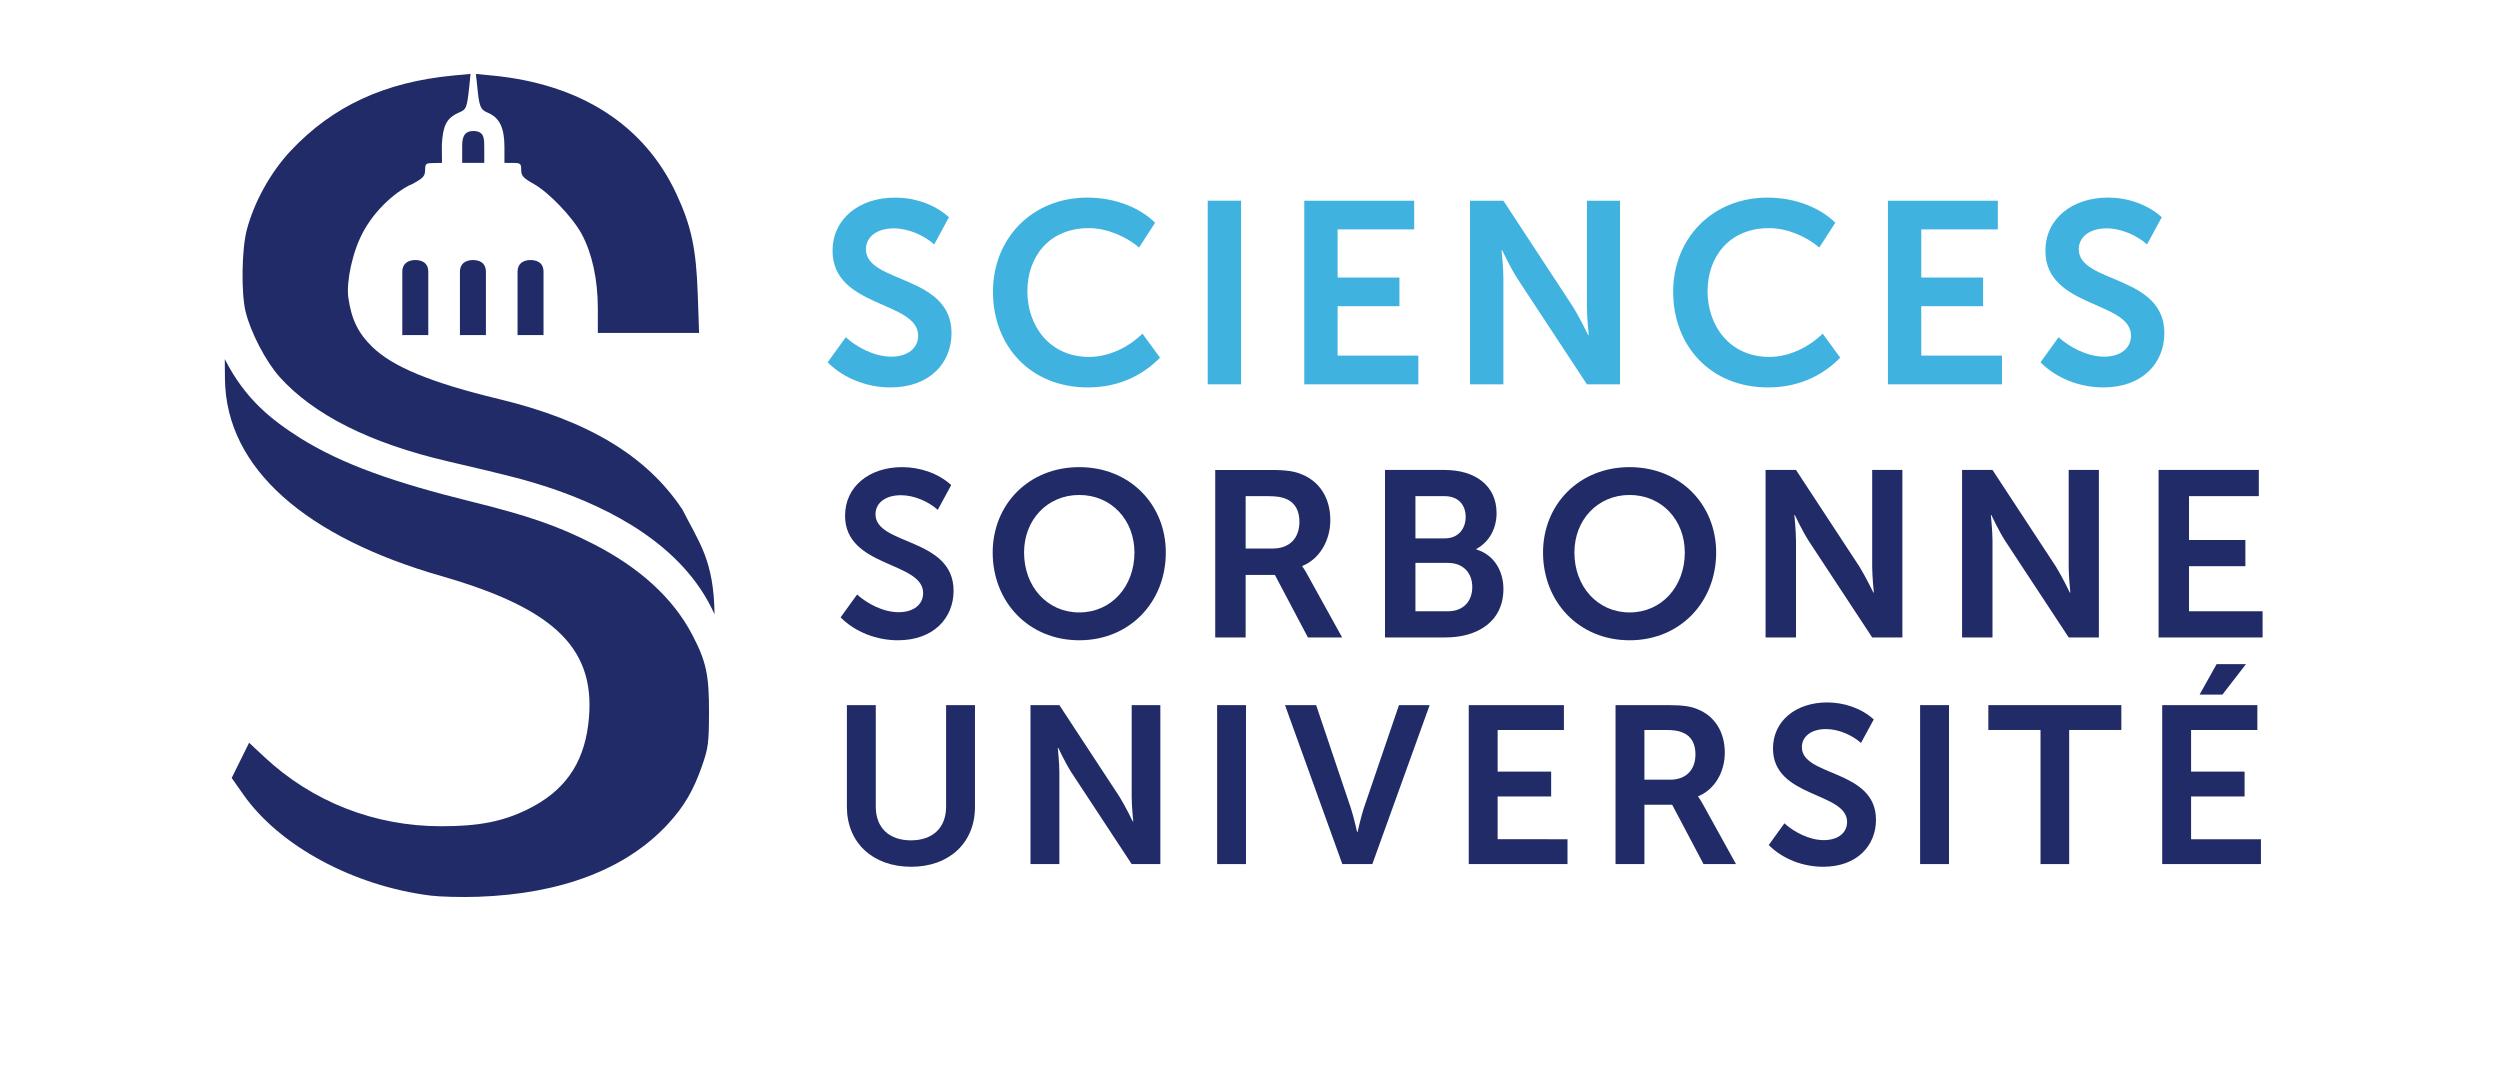 <?xml version="1.0" encoding="UTF-8" standalone="no"?>
<!-- Created with Inkscape (http://www.inkscape.org/) -->

<svg
   xmlns:dc="http://purl.org/dc/elements/1.1/"
   xmlns:cc="http://creativecommons.org/ns#"
   xmlns:rdf="http://www.w3.org/1999/02/22-rdf-syntax-ns#"
   xmlns:svg="http://www.w3.org/2000/svg"
   xmlns="http://www.w3.org/2000/svg"
   xmlns:sodipodi="http://sodipodi.sourceforge.net/DTD/sodipodi-0.dtd"
   xmlns:inkscape="http://www.inkscape.org/namespaces/inkscape"
   version="1.1"
   id="svg2"
   width="1392"
   height="608"
   viewBox="0 0 1392 608"
   sodipodi:docname="faculte_sciences_sorbonne_logo.svg"
   inkscape:version="0.92.1 r15371">
  <defs
     id="defs6">
    <clipPath
       clipPathUnits="userSpaceOnUse"
       id="clipPath4639">
      <rect
         style="fill:#202b67;fill-opacity:1;stroke:none;stroke-width:0;stroke-linecap:round;stroke-linejoin:round;stroke-miterlimit:4;stroke-dasharray:none;stroke-opacity:1"
         id="rect4641"
         width="372.838"
         height="521.973"
         x="48.469"
         y="26.373" />
    </clipPath>
    <clipPath
       clipPathUnits="userSpaceOnUse"
       id="clipPath4647">
      <rect
         style="fill:#202b67;fill-opacity:1;stroke:none;stroke-width:0;stroke-linecap:round;stroke-linejoin:round;stroke-miterlimit:4;stroke-dasharray:none;stroke-opacity:1"
         id="rect4649"
         width="413.909"
         height="648.545"
         x="-87"
         y="240.227" />
    </clipPath>
    <clipPath
       clipPathUnits="userSpaceOnUse"
       id="clipPath4653">
      <rect
         style="fill:#202b67;fill-opacity:1;stroke:none;stroke-width:0;stroke-linecap:round;stroke-linejoin:round;stroke-miterlimit:4;stroke-dasharray:none;stroke-opacity:1"
         id="rect4655"
         width="365.381"
         height="559.257"
         x="-80.16"
         y="283.631" />
    </clipPath>
    <clipPath
       clipPathUnits="userSpaceOnUse"
       id="clipPath4653-5">
      <rect
         style="fill:#202b67;fill-opacity:1;stroke:none;stroke-width:0;stroke-linecap:round;stroke-linejoin:round;stroke-miterlimit:4;stroke-dasharray:none;stroke-opacity:1"
         id="rect4655-1"
         width="365.381"
         height="559.257"
         x="-80.16"
         y="283.631" />
    </clipPath>
    <clipPath
       clipPathUnits="userSpaceOnUse"
       id="clipPath4684">
      <g
         id="use4686"
         inkscape:label="Clip">
        <g
           transform="translate(-24.054,0.551)"
           id="g5189">
          <path
             style="fill:#000000;stroke-width:1.333"
             d="M 110.837,790.749 C 67.865,785.343 26.67,763.115 6.564,734.484 l -6.491,-9.243 4.851,-9.804 4.851,-9.804 8.399,7.857 c 26.791,25.062 61.438,38.645 98.574,38.645 20.849,0 34.076,-2.567 47.857,-9.288 20.366,-9.932 31.159,-24.928 33.974,-47.205 5.241,-41.477 -17.307,-64.303 -81.825,-82.831 C 41.895,591.313 -0.158,553.064 -3.671,503.278 c -0.432,-6.129 -0.469,-11.143 -0.081,-11.143 0.388,0 2.427,3.438 4.531,7.641 5.077,10.14 21.048,25.757 35.607,34.818 23.301,14.501 53.928,26.09 97.31,36.821 31.628,7.823 48.195,13.576 67.575,23.465 26.021,13.278 44.599,30.293 55.213,50.568 7.818,14.934 9.425,22.377 9.361,43.353 -0.051,16.85 -0.416,19.705 -3.747,29.333 -4.845,14.004 -10.129,23.041 -19.209,32.848 -23.151,25.006 -59.211,38.811 -105.575,40.416 -9.191,0.318 -21.106,0.026 -26.479,-0.65 z m 153.119,-166.269 c -12.449,-24.102 -44.21,-46.628 -84.783,-60.131 -14.996,-4.991 -22.83,-7.044 -58.731,-15.397 -43.203,-10.052 -74.789,-25.903 -93.729,-47.039 -7.632,-8.517 -16.168,-24.948 -18.932,-36.444 -2.492,-10.365 -2.128,-34.669 0.679,-45.333 4.117,-15.642 13.358,-32.277 24.523,-44.145 23.38,-24.853 52.348,-38.252 90.511,-41.865 l 9.556,-0.905 -0.625,5.791 c -1.425,13.203 -1.699,13.921 -6.076,15.891 -6.855,3.085 -9.592,8.068 -10.184,18.536 l -0.521,9.217 -4.187,0.407 c -3.135,0.305 -4.291,1.141 -4.602,3.326 -0.278,1.952 -2.909,4.326 -7.938,7.165 -24.083,13.592 -37.216,38.748 -33.587,64.337 1.777,12.532 5.209,19.724 13.059,27.37 11.401,11.105 32.862,19.939 70.461,29.002 49.638,11.967 82.316,31.631 102.156,61.475 10.264,15.439 18.921,40.724 18,52.574 l -0.402,5.17 z M 94.885,476.921 v -18.241 c -0.117,-18.085 0.491,-23.16 7.173,-23.16 7.406,0 7.056,5.123 7.173,23.16 v 18.241 c -6.8,-0.058 -7.268,-0.02 -14.346,0 z m 32.609,-0.341 c -0.489,-0.489 -0.889,-8.455 -0.889,-17.703 0,-13.06 0.463,-17.476 2.076,-19.778 2.241,-3.199 5.909,-3.779 10.012,-1.583 2.367,1.267 2.579,2.963 2.579,20.667 v 19.286 h -6.444 c -3.544,0 -6.844,-0.4 -7.333,-0.889 z m 32.06,0.06 c -0.522,-0.522 -0.94,-8.199 -0.929,-17.06 0.023,-18.774 1.267,-22.572 7.595,-23.189 7.224,-0.705 8.533,3.055 8.093,23.24 l -0.374,17.171 -6.718,0.393 c -3.695,0.216 -7.145,-0.034 -7.667,-0.556 z m 44.385,-12.958 c 0,-15.88 -3.189,-30.547 -8.971,-41.259 -5.073,-9.399 -18.185,-23.121 -26.664,-27.907 -5.962,-3.365 -7.032,-4.558 -7.032,-7.841 0,-3.537 -0.404,-3.873 -4.667,-3.873 h -4.667 l -0.005,-9 c -0.005,-10.569 -2.779,-16.287 -9.188,-18.942 -4.407,-1.825 -4.862,-2.924 -6.004,-14.492 l -0.701,-7.101 8.949,0.855 c 49.37,4.714 84.859,27.517 102.742,66.016 8.269,17.801 10.977,30.535 11.838,55.664 l 0.743,21.667 h -28.187 -28.187 z m -76,-88.785 c 0,-10.995 3.773,-14.64 10.37,-10.02 2.497,1.749 2.963,3.323 2.963,10 v 7.924 h -6.667 -6.667 z"
             id="path5187"
             inkscape:connector-curvature="0"
             clip-path="url(#clipPath4653)"
             transform="translate(-757.538,-458.228)"
             sodipodi:nodetypes="cscccssssssscsssscsssccssssssssccsccscsscssccsccsccccsccscsccssscsccscsscccccsscccccscscccs" />
        </g>
      </g>
    </clipPath>
    <clipPath
       clipPathUnits="userSpaceOnUse"
       id="clipPath4653-57">
      <rect
         style="fill:#202b67;fill-opacity:1;stroke:none;stroke-width:0;stroke-linecap:round;stroke-linejoin:round;stroke-miterlimit:4;stroke-dasharray:none;stroke-opacity:1"
         id="rect4655-16"
         width="365.381"
         height="559.257"
         x="-80.16"
         y="283.631" />
    </clipPath>
    <clipPath
       clipPathUnits="userSpaceOnUse"
       id="clipPath4653-3">
      <rect
         style="fill:#202b67;fill-opacity:1;stroke:none;stroke-width:0;stroke-linecap:round;stroke-linejoin:round;stroke-miterlimit:4;stroke-dasharray:none;stroke-opacity:1"
         id="rect4655-3"
         width="365.381"
         height="559.257"
         x="-80.16"
         y="283.631" />
    </clipPath>
    <clipPath
       clipPathUnits="userSpaceOnUse"
       id="clipPath4653-57-3">
      <rect
         style="fill:#202b67;fill-opacity:1;stroke:none;stroke-width:0;stroke-linecap:round;stroke-linejoin:round;stroke-miterlimit:4;stroke-dasharray:none;stroke-opacity:1"
         id="rect4655-16-7"
         width="365.381"
         height="559.257"
         x="-80.16"
         y="283.631" />
    </clipPath>
    <clipPath
       clipPathUnits="userSpaceOnUse"
       id="clipPath4818">
      <rect
         style="fill:#d70000;fill-opacity:1;stroke:none;stroke-width:0;stroke-linecap:round;stroke-linejoin:round;stroke-miterlimit:4;stroke-dasharray:none;stroke-opacity:0.977"
         id="rect4820"
         width="28.895"
         height="58.722"
         x="-694.777"
         y="-33.349" />
    </clipPath>
    <clipPath
       clipPathUnits="userSpaceOnUse"
       id="clipPath4818-4">
      <rect
         style="fill:#d70000;fill-opacity:1;stroke:none;stroke-width:0;stroke-linecap:round;stroke-linejoin:round;stroke-miterlimit:4;stroke-dasharray:none;stroke-opacity:0.977"
         id="rect4820-8"
         width="28.895"
         height="58.722"
         x="-694.777"
         y="-33.349" />
    </clipPath>
    <clipPath
       clipPathUnits="userSpaceOnUse"
       id="clipPath4653-4">
      <rect
         style="fill:#202b67;fill-opacity:1;stroke:none;stroke-width:0;stroke-linecap:round;stroke-linejoin:round;stroke-miterlimit:4;stroke-dasharray:none;stroke-opacity:1"
         id="rect4655-8"
         width="365.381"
         height="559.257"
         x="-80.16"
         y="283.631" />
    </clipPath>
    <clipPath
       clipPathUnits="userSpaceOnUse"
       id="clipPath4818-2">
      <rect
         style="fill:#d70000;fill-opacity:1;stroke:none;stroke-width:0;stroke-linecap:round;stroke-linejoin:round;stroke-miterlimit:4;stroke-dasharray:none;stroke-opacity:0.977"
         id="rect4820-1"
         width="28.895"
         height="58.722"
         x="-694.777"
         y="-33.349" />
    </clipPath>
    <clipPath
       clipPathUnits="userSpaceOnUse"
       id="clipPath4653-9">
      <rect
         style="fill:#202b67;fill-opacity:1;stroke:none;stroke-width:0;stroke-linecap:round;stroke-linejoin:round;stroke-miterlimit:4;stroke-dasharray:none;stroke-opacity:1"
         id="rect4655-9"
         width="365.381"
         height="559.257"
         x="-80.16"
         y="283.631" />
    </clipPath>
    <clipPath
       clipPathUnits="userSpaceOnUse"
       id="clipPath4818-9">
      <rect
         style="fill:#d70000;fill-opacity:1;stroke:none;stroke-width:0;stroke-linecap:round;stroke-linejoin:round;stroke-miterlimit:4;stroke-dasharray:none;stroke-opacity:0.977"
         id="rect4820-0"
         width="28.895"
         height="58.722"
         x="-694.777"
         y="-33.349" />
    </clipPath>
    <clipPath
       clipPathUnits="userSpaceOnUse"
       id="clipPath4653-8">
      <rect
         style="fill:#202b67;fill-opacity:1;stroke:none;stroke-width:0;stroke-linecap:round;stroke-linejoin:round;stroke-miterlimit:4;stroke-dasharray:none;stroke-opacity:1"
         id="rect4655-93"
         width="365.381"
         height="559.257"
         x="-80.16"
         y="283.631" />
    </clipPath>
    <clipPath
       clipPathUnits="userSpaceOnUse"
       id="clipPath4974">
      <g
         id="g4988"
         transform="translate(-176.255,-849.973)">
        <rect
           y="878.227"
           x="-686.114"
           height="362.5"
           width="448.182"
           id="rect4976"
           style="fill:#d70000;fill-opacity:1;stroke:none;stroke-width:0;stroke-linecap:round;stroke-linejoin:round;stroke-miterlimit:4;stroke-dasharray:none;stroke-opacity:0.977" />
        <rect
           y="688.409"
           x="-419.841"
           height="243.864"
           width="137.091"
           id="rect4978"
           style="fill:#d70000;fill-opacity:1;stroke:none;stroke-width:0;stroke-linecap:round;stroke-linejoin:round;stroke-miterlimit:4;stroke-dasharray:none;stroke-opacity:0.977" />
        <rect
           y="639.636"
           x="-719.068"
           height="297.909"
           width="199.045"
           id="rect4980"
           style="fill:#d70000;fill-opacity:1;stroke:none;stroke-width:0;stroke-linecap:round;stroke-linejoin:round;stroke-miterlimit:4;stroke-dasharray:none;stroke-opacity:0.977" />
        <rect
           y="671.273"
           x="-604.386"
           height="147.636"
           width="122.591"
           id="rect4982"
           style="fill:#d70000;fill-opacity:1;stroke:none;stroke-width:0;stroke-linecap:round;stroke-linejoin:round;stroke-miterlimit:4;stroke-dasharray:none;stroke-opacity:0.977" />
        <rect
           y="696.318"
           x="-460.705"
           height="116"
           width="116"
           id="rect4984"
           style="fill:#d70000;fill-opacity:1;stroke:none;stroke-width:0;stroke-linecap:round;stroke-linejoin:round;stroke-miterlimit:4;stroke-dasharray:none;stroke-opacity:0.977" />
        <rect
           y="669.955"
           x="-628.114"
           height="81.727"
           width="210.909"
           id="rect4986"
           style="fill:#d70000;fill-opacity:1;stroke:none;stroke-width:0;stroke-linecap:round;stroke-linejoin:round;stroke-miterlimit:4;stroke-dasharray:none;stroke-opacity:0.977" />
      </g>
    </clipPath>
    <clipPath
       clipPathUnits="userSpaceOnUse"
       id="clipPath4818-1">
      <rect
         style="fill:#d70000;fill-opacity:1;stroke:none;stroke-width:0;stroke-linecap:round;stroke-linejoin:round;stroke-miterlimit:4;stroke-dasharray:none;stroke-opacity:0.977"
         id="rect4820-2"
         width="28.895"
         height="58.722"
         x="-694.777"
         y="-33.349" />
    </clipPath>
    <clipPath
       clipPathUnits="userSpaceOnUse"
       id="clipPath4653-2">
      <rect
         style="fill:#202b67;fill-opacity:1;stroke:none;stroke-width:0;stroke-linecap:round;stroke-linejoin:round;stroke-miterlimit:4;stroke-dasharray:none;stroke-opacity:1"
         id="rect4655-15"
         width="365.381"
         height="559.257"
         x="-80.16"
         y="283.631" />
    </clipPath>
    <clipPath
       clipPathUnits="userSpaceOnUse"
       id="clipPath4974-0">
      <g
         id="g4988-9"
         transform="translate(-176.255,-849.973)">
        <rect
           y="878.227"
           x="-686.114"
           height="362.5"
           width="448.182"
           id="rect4976-0"
           style="fill:#d70000;fill-opacity:1;stroke:none;stroke-width:0;stroke-linecap:round;stroke-linejoin:round;stroke-miterlimit:4;stroke-dasharray:none;stroke-opacity:0.977" />
        <rect
           y="688.409"
           x="-419.841"
           height="243.864"
           width="137.091"
           id="rect4978-4"
           style="fill:#d70000;fill-opacity:1;stroke:none;stroke-width:0;stroke-linecap:round;stroke-linejoin:round;stroke-miterlimit:4;stroke-dasharray:none;stroke-opacity:0.977" />
        <rect
           y="639.636"
           x="-719.068"
           height="297.909"
           width="199.045"
           id="rect4980-0"
           style="fill:#d70000;fill-opacity:1;stroke:none;stroke-width:0;stroke-linecap:round;stroke-linejoin:round;stroke-miterlimit:4;stroke-dasharray:none;stroke-opacity:0.977" />
        <rect
           y="671.273"
           x="-604.386"
           height="147.636"
           width="122.591"
           id="rect4982-1"
           style="fill:#d70000;fill-opacity:1;stroke:none;stroke-width:0;stroke-linecap:round;stroke-linejoin:round;stroke-miterlimit:4;stroke-dasharray:none;stroke-opacity:0.977" />
        <rect
           y="696.318"
           x="-460.705"
           height="116"
           width="116"
           id="rect4984-3"
           style="fill:#d70000;fill-opacity:1;stroke:none;stroke-width:0;stroke-linecap:round;stroke-linejoin:round;stroke-miterlimit:4;stroke-dasharray:none;stroke-opacity:0.977" />
        <rect
           y="669.955"
           x="-628.114"
           height="81.727"
           width="210.909"
           id="rect4986-7"
           style="fill:#d70000;fill-opacity:1;stroke:none;stroke-width:0;stroke-linecap:round;stroke-linejoin:round;stroke-miterlimit:4;stroke-dasharray:none;stroke-opacity:0.977" />
      </g>
    </clipPath>
    <clipPath
       clipPathUnits="userSpaceOnUse"
       id="clipPath4653-3-4">
      <rect
         style="fill:#202b67;fill-opacity:1;stroke:none;stroke-width:0;stroke-linecap:round;stroke-linejoin:round;stroke-miterlimit:4;stroke-dasharray:none;stroke-opacity:1"
         id="rect4655-3-1"
         width="365.381"
         height="559.257"
         x="-80.16"
         y="283.631" />
    </clipPath>
    <clipPath
       clipPathUnits="userSpaceOnUse"
       id="clipPath4818-4-1">
      <rect
         style="fill:#d70000;fill-opacity:1;stroke:none;stroke-width:0;stroke-linecap:round;stroke-linejoin:round;stroke-miterlimit:4;stroke-dasharray:none;stroke-opacity:0.977"
         id="rect4820-8-3"
         width="28.895"
         height="58.722"
         x="-694.777"
         y="-33.349" />
    </clipPath>
    <clipPath
       clipPathUnits="userSpaceOnUse"
       id="clipPath4653-4-0">
      <rect
         style="fill:#202b67;fill-opacity:1;stroke:none;stroke-width:0;stroke-linecap:round;stroke-linejoin:round;stroke-miterlimit:4;stroke-dasharray:none;stroke-opacity:1"
         id="rect4655-8-3"
         width="365.381"
         height="559.257"
         x="-80.16"
         y="283.631" />
    </clipPath>
    <clipPath
       clipPathUnits="userSpaceOnUse"
       id="clipPath4818-2-2">
      <rect
         style="fill:#d70000;fill-opacity:1;stroke:none;stroke-width:0;stroke-linecap:round;stroke-linejoin:round;stroke-miterlimit:4;stroke-dasharray:none;stroke-opacity:0.977"
         id="rect4820-1-1"
         width="28.895"
         height="58.722"
         x="-694.777"
         y="-33.349" />
    </clipPath>
    <clipPath
       clipPathUnits="userSpaceOnUse"
       id="clipPath4653-9-7">
      <rect
         style="fill:#202b67;fill-opacity:1;stroke:none;stroke-width:0;stroke-linecap:round;stroke-linejoin:round;stroke-miterlimit:4;stroke-dasharray:none;stroke-opacity:1"
         id="rect4655-9-5"
         width="365.381"
         height="559.257"
         x="-80.16"
         y="283.631" />
    </clipPath>
    <clipPath
       clipPathUnits="userSpaceOnUse"
       id="clipPath4818-9-6">
      <rect
         style="fill:#d70000;fill-opacity:1;stroke:none;stroke-width:0;stroke-linecap:round;stroke-linejoin:round;stroke-miterlimit:4;stroke-dasharray:none;stroke-opacity:0.977"
         id="rect4820-0-5"
         width="28.895"
         height="58.722"
         x="-694.777"
         y="-33.349" />
    </clipPath>
    <clipPath
       clipPathUnits="userSpaceOnUse"
       id="clipPath4653-8-4">
      <rect
         style="fill:#202b67;fill-opacity:1;stroke:none;stroke-width:0;stroke-linecap:round;stroke-linejoin:round;stroke-miterlimit:4;stroke-dasharray:none;stroke-opacity:1"
         id="rect4655-93-2"
         width="365.381"
         height="559.257"
         x="-80.16"
         y="283.631" />
    </clipPath>
    <clipPath
       clipPathUnits="userSpaceOnUse"
       id="clipPath4818-9-6-9">
      <rect
         style="fill:#d70000;fill-opacity:1;stroke:none;stroke-width:0;stroke-linecap:round;stroke-linejoin:round;stroke-miterlimit:4;stroke-dasharray:none;stroke-opacity:0.977"
         id="rect4820-0-5-1"
         width="28.895"
         height="58.722"
         x="-694.777"
         y="-33.349" />
    </clipPath>
    <clipPath
       clipPathUnits="userSpaceOnUse"
       id="clipPath4653-8-4-9">
      <rect
         style="fill:#202b67;fill-opacity:1;stroke:none;stroke-width:0;stroke-linecap:round;stroke-linejoin:round;stroke-miterlimit:4;stroke-dasharray:none;stroke-opacity:1"
         id="rect4655-93-2-6"
         width="365.381"
         height="559.257"
         x="-80.16"
         y="283.631" />
    </clipPath>
    <clipPath
       clipPathUnits="userSpaceOnUse"
       id="clipPath4818-9-6-0">
      <rect
         style="fill:#d70000;fill-opacity:1;stroke:none;stroke-width:0;stroke-linecap:round;stroke-linejoin:round;stroke-miterlimit:4;stroke-dasharray:none;stroke-opacity:0.977"
         id="rect4820-0-5-5"
         width="28.895"
         height="58.722"
         x="-694.777"
         y="-33.349" />
    </clipPath>
    <clipPath
       clipPathUnits="userSpaceOnUse"
       id="clipPath4653-8-4-6">
      <rect
         style="fill:#202b67;fill-opacity:1;stroke:none;stroke-width:0;stroke-linecap:round;stroke-linejoin:round;stroke-miterlimit:4;stroke-dasharray:none;stroke-opacity:1"
         id="rect4655-93-2-64"
         width="365.381"
         height="559.257"
         x="-80.16"
         y="283.631" />
    </clipPath>
    <clipPath
       clipPathUnits="userSpaceOnUse"
       id="clipPath4653-3-4-7">
      <rect
         style="fill:#202b67;fill-opacity:1;stroke:none;stroke-width:0;stroke-linecap:round;stroke-linejoin:round;stroke-miterlimit:4;stroke-dasharray:none;stroke-opacity:1"
         id="rect4655-3-1-5"
         width="365.381"
         height="559.257"
         x="-80.16"
         y="283.631" />
    </clipPath>
    <clipPath
       clipPathUnits="userSpaceOnUse"
       id="clipPath4653-3-4-9">
      <rect
         style="fill:#202b67;fill-opacity:1;stroke:none;stroke-width:0;stroke-linecap:round;stroke-linejoin:round;stroke-miterlimit:4;stroke-dasharray:none;stroke-opacity:1"
         id="rect4655-3-1-8"
         width="365.381"
         height="559.257"
         x="-80.16"
         y="283.631" />
    </clipPath>
    <clipPath
       clipPathUnits="userSpaceOnUse"
       id="clipPath4818-4-1-2">
      <rect
         style="fill:#d70000;fill-opacity:1;stroke:none;stroke-width:0;stroke-linecap:round;stroke-linejoin:round;stroke-miterlimit:4;stroke-dasharray:none;stroke-opacity:0.977"
         id="rect4820-8-3-8"
         width="28.895"
         height="58.722"
         x="-694.777"
         y="-33.349" />
    </clipPath>
    <clipPath
       clipPathUnits="userSpaceOnUse"
       id="clipPath4653-4-0-2">
      <rect
         style="fill:#202b67;fill-opacity:1;stroke:none;stroke-width:0;stroke-linecap:round;stroke-linejoin:round;stroke-miterlimit:4;stroke-dasharray:none;stroke-opacity:1"
         id="rect4655-8-3-9"
         width="365.381"
         height="559.257"
         x="-80.16"
         y="283.631" />
    </clipPath>
    <clipPath
       clipPathUnits="userSpaceOnUse"
       id="clipPath4818-4-1-7">
      <rect
         style="fill:#d70000;fill-opacity:1;stroke:none;stroke-width:0;stroke-linecap:round;stroke-linejoin:round;stroke-miterlimit:4;stroke-dasharray:none;stroke-opacity:0.977"
         id="rect4820-8-3-6"
         width="28.895"
         height="58.722"
         x="-694.777"
         y="-33.349" />
    </clipPath>
    <clipPath
       clipPathUnits="userSpaceOnUse"
       id="clipPath4653-4-0-1">
      <rect
         style="fill:#202b67;fill-opacity:1;stroke:none;stroke-width:0;stroke-linecap:round;stroke-linejoin:round;stroke-miterlimit:4;stroke-dasharray:none;stroke-opacity:1"
         id="rect4655-8-3-3"
         width="365.381"
         height="559.257"
         x="-80.16"
         y="283.631" />
    </clipPath>
  </defs>
  <sodipodi:namedview
     pagecolor="#ffffff"
     bordercolor="#666666"
     borderopacity="1"
     objecttolerance="10"
     gridtolerance="10"
     guidetolerance="10"
     inkscape:pageopacity="0"
     inkscape:pageshadow="2"
     inkscape:window-width="1920"
     inkscape:window-height="1018"
     id="namedview4"
     showgrid="false"
     inkscape:zoom="1.4142136"
     inkscape:cx="414.62459"
     inkscape:cy="260.04824"
     inkscape:window-x="1920"
     inkscape:window-y="25"
     inkscape:window-maximized="1"
     inkscape:current-layer="g4800"
     showguides="false"
     inkscape:lockguides="true" />
  <path
     d="m 460.837,201.751 c 9.216,9.216 22.32,13.968 34.992,13.968 21.888,0 33.984,-13.68 33.984,-30.24 0,-32.544 -47.664,-27.648 -47.664,-46.656 0,-7.056 6.192,-11.664 15.552,-11.664 8.064,0 16.848,3.888 22.464,8.928 l 8.208,-15.12 c -8.064,-7.344 -19.296,-10.944 -29.952,-10.944 -19.872,0 -34.848,11.664 -34.848,29.664 0,31.824 47.664,27.792 47.664,47.232 0,6.912 -5.76,11.664 -14.976,11.664 -9.504,0 -19.296,-5.328 -25.344,-10.8 z"
     style="font-style:normal;font-variant:normal;font-weight:normal;font-stretch:normal;font-size:medium;line-height:1.25;font-family:'Museo Sans Cyrl';-inkscape-font-specification:'Museo Sans Cyrl';letter-spacing:10.45px;word-spacing:0.11px;fill:#40b2e0;fill-opacity:1;stroke:none;stroke-opacity:1"
     id="path4545"
     inkscape:connector-curvature="0" />
  <path
     d="m 552.883,162.439 c 0,30.096 20.736,53.28 52.848,53.28 18.288,0 31.392,-7.632 40.176,-16.56 l -9.792,-13.392 c -7.776,7.632 -18.72,12.96 -29.664,12.96 -22.176,0 -34.416,-17.424 -34.416,-36.576 0,-18.864 11.808,-35.136 34.272,-35.136 9.936,0 20.736,4.608 27.936,10.8 l 8.928,-13.824 c -9.936,-9.648 -24.336,-13.968 -37.728,-13.968 -30.816,0 -52.56,22.752 -52.56,52.416 z"
     style="font-style:normal;font-variant:normal;font-weight:normal;font-stretch:normal;font-size:medium;line-height:1.25;font-family:'Museo Sans Cyrl';-inkscape-font-specification:'Museo Sans Cyrl';letter-spacing:10.45px;word-spacing:0.11px;fill:#40b2e0;fill-opacity:1;stroke:none;stroke-opacity:1"
     id="path4547"
     inkscape:connector-curvature="0" />
  <path
     d="m 672.456,213.991 h 18.576 v -102.24 h -18.576 z"
     style="font-style:normal;font-variant:normal;font-weight:normal;font-stretch:normal;font-size:medium;line-height:1.25;font-family:'Museo Sans Cyrl';-inkscape-font-specification:'Museo Sans Cyrl';letter-spacing:10.45px;word-spacing:0.11px;fill:#40b2e0;fill-opacity:1;stroke:none;stroke-opacity:1"
     id="path4549"
     inkscape:connector-curvature="0" />
  <path
     d="m 726.218,213.991 h 63.504 v -15.984 h -44.928 v -27.504 h 34.416 v -15.984 h -34.416 v -26.784 h 42.624 v -15.984 h -61.2 z"
     style="font-style:normal;font-variant:normal;font-weight:normal;font-stretch:normal;font-size:medium;line-height:1.25;font-family:'Museo Sans Cyrl';-inkscape-font-specification:'Museo Sans Cyrl';letter-spacing:10.45px;word-spacing:0.11px;fill:#40b2e0;fill-opacity:1;stroke:none;stroke-opacity:1"
     id="path4551"
     inkscape:connector-curvature="0" />
  <path
     d="m 818.512,213.991 h 18.576 v -58.896 c 0,-6.048 -1.008,-15.84 -1.008,-15.84 h 0.288 c 0,0 4.608,9.792 8.496,15.84 l 38.736,58.896 h 18.432 v -102.24 h -18.432 v 59.04 c 0,6.048 1.008,15.84 1.008,15.84 h -0.288 c 0,0 -4.752,-9.792 -8.496,-15.84 l -38.736,-59.04 h -18.576 z"
     style="font-style:normal;font-variant:normal;font-weight:normal;font-stretch:normal;font-size:medium;line-height:1.25;font-family:'Museo Sans Cyrl';-inkscape-font-specification:'Museo Sans Cyrl';letter-spacing:10.45px;word-spacing:0.11px;fill:#40b2e0;fill-opacity:1;stroke:none;stroke-opacity:1"
     id="path4553"
     inkscape:connector-curvature="0" />
  <path
     d="m 931.62,162.439 c 0,30.096 20.736,53.28 52.848,53.28 18.288,0 31.392,-7.632 40.176,-16.56 l -9.792,-13.392 c -7.776,7.632 -18.72,12.96 -29.664,12.96 -22.176,0 -34.416,-17.424 -34.416,-36.576 0,-18.864 11.808,-35.136 34.272,-35.136 9.936,0 20.736,4.608 27.936,10.8 l 8.928,-13.824 c -9.936,-9.648 -24.336,-13.968 -37.728,-13.968 -30.816,0 -52.56,22.752 -52.56,52.416 z"
     style="font-style:normal;font-variant:normal;font-weight:normal;font-stretch:normal;font-size:medium;line-height:1.25;font-family:'Museo Sans Cyrl';-inkscape-font-specification:'Museo Sans Cyrl';letter-spacing:10.45px;word-spacing:0.11px;fill:#40b2e0;fill-opacity:1;stroke:none;stroke-opacity:1"
     id="path4555"
     inkscape:connector-curvature="0" />
  <path
     d="m 1051.193,213.991 h 63.504 v -15.984 h -44.928 v -27.504 h 34.416 v -15.984 h -34.416 v -26.784 h 42.624 v -15.984 h -61.2 z"
     style="font-style:normal;font-variant:normal;font-weight:normal;font-stretch:normal;font-size:medium;line-height:1.25;font-family:'Museo Sans Cyrl';-inkscape-font-specification:'Museo Sans Cyrl';letter-spacing:10.45px;word-spacing:0.11px;fill:#40b2e0;fill-opacity:1;stroke:none;stroke-opacity:1"
     id="path4557"
     inkscape:connector-curvature="0" />
  <path
     d="m 1136.143,201.751 c 9.216,9.216 22.32,13.968 34.992,13.968 21.888,0 33.984,-13.68 33.984,-30.24 0,-32.544 -47.664,-27.648 -47.664,-46.656 0,-7.056 6.192,-11.664 15.552,-11.664 8.064,0 16.848,3.888 22.464,8.928 l 8.208,-15.12 c -8.064,-7.344 -19.296,-10.944 -29.952,-10.944 -19.872,0 -34.848,11.664 -34.848,29.664 0,31.824 47.664,27.792 47.664,47.232 0,6.912 -5.76,11.664 -14.976,11.664 -9.504,0 -19.296,-5.328 -25.344,-10.8 z"
     style="font-style:normal;font-variant:normal;font-weight:normal;font-stretch:normal;font-size:medium;line-height:1.25;font-family:'Museo Sans Cyrl';-inkscape-font-specification:'Museo Sans Cyrl';letter-spacing:10.45px;word-spacing:0.11px;fill:#40b2e0;fill-opacity:1;stroke:none;stroke-opacity:1"
     id="path4559"
     inkscape:connector-curvature="0" />
  <path
     inkscape:connector-curvature="0"
     id="path4579"
     style="font-style:normal;font-variant:normal;font-weight:normal;font-stretch:normal;font-size:medium;line-height:1.25;font-family:'Museo Sans Cyrl';-inkscape-font-specification:'Museo Sans Cyrl';letter-spacing:10.4px;word-spacing:0px;fill:#202b67;fill-opacity:1;stroke:none;stroke-opacity:0.977"
     d="m 468.041,343.761 c 8.405,8.405 20.357,12.739 31.914,12.739 19.963,0 30.995,-12.477 30.995,-27.58 0,-29.681 -43.471,-25.216 -43.471,-42.552 0,-6.435 5.647,-10.638 14.184,-10.638 7.355,0 15.366,3.546 20.488,8.143 l 7.486,-13.79 c -7.355,-6.698 -17.599,-9.981 -27.317,-9.981 -18.124,0 -31.783,10.638 -31.783,27.055 0,29.025 43.471,25.347 43.471,43.077 0,6.304 -5.253,10.638 -13.659,10.638 -8.668,0 -17.599,-4.859 -23.115,-9.85 z" />
  <path
     inkscape:connector-curvature="0"
     id="path4581"
     style="font-style:normal;font-variant:normal;font-weight:normal;font-stretch:normal;font-size:medium;line-height:1.25;font-family:'Museo Sans Cyrl';-inkscape-font-specification:'Museo Sans Cyrl';letter-spacing:10.4px;word-spacing:0px;fill:#202b67;fill-opacity:1;stroke:none;stroke-opacity:0.977"
     d="m 552.729,307.644 c 0,27.449 19.963,48.856 48.199,48.856 28.237,0 48.199,-21.407 48.199,-48.856 0,-26.661 -19.963,-47.543 -48.199,-47.543 -28.237,0 -48.199,20.882 -48.199,47.543 z m 17.467,0 c 0,-18.124 12.871,-32.045 30.732,-32.045 17.861,0 30.732,13.921 30.732,32.045 0,18.912 -12.871,33.359 -30.732,33.359 -17.861,0 -30.732,-14.447 -30.732,-33.359 z" />
  <path
     inkscape:connector-curvature="0"
     id="path4583"
     style="font-style:normal;font-variant:normal;font-weight:normal;font-stretch:normal;font-size:medium;line-height:1.25;font-family:'Museo Sans Cyrl';-inkscape-font-specification:'Museo Sans Cyrl';letter-spacing:10.4px;word-spacing:0px;fill:#202b67;fill-opacity:1;stroke:none;stroke-opacity:0.977"
     d="m 676.635,354.924 h 16.942 v -34.803 h 16.285 l 18.387,34.803 h 19.043 l -19.175,-34.672 c -1.839,-3.415 -3.021,-4.859 -3.021,-4.859 v -0.263 c 9.85,-3.94 15.629,-14.447 15.629,-25.479 0,-12.608 -6.173,-21.539 -15.76,-25.479 -3.94,-1.707 -8.405,-2.495 -17.599,-2.495 h -30.732 z m 16.942,-49.513 v -29.156 h 12.345 c 5.122,0 7.88,0.525 10.244,1.576 5.122,2.101 7.355,6.829 7.355,12.739 0,9.193 -5.647,14.841 -14.709,14.841 z" />
  <path
     inkscape:connector-curvature="0"
     id="path4585"
     style="font-style:normal;font-variant:normal;font-weight:normal;font-stretch:normal;font-size:medium;line-height:1.25;font-family:'Museo Sans Cyrl';-inkscape-font-specification:'Museo Sans Cyrl';letter-spacing:10.4px;word-spacing:0px;fill:#202b67;fill-opacity:1;stroke:none;stroke-opacity:0.977"
     d="m 771.171,354.924 h 33.753 c 17.205,0 32.177,-8.405 32.177,-27.055 0,-9.456 -4.859,-18.912 -15.103,-21.933 v -0.263 c 7.092,-3.809 11.295,-11.295 11.295,-19.963 0,-15.366 -11.951,-24.034 -28.893,-24.034 H 771.171 Z m 16.942,-55.16 v -23.509 h 16.154 c 7.749,0 11.82,4.859 11.82,11.557 0,6.698 -4.203,11.951 -11.557,11.951 z m 0,40.582 v -26.923 h 18.124 c 8.537,0 13.527,5.647 13.527,13.396 0,7.88 -4.859,13.527 -13.527,13.527 z" />
  <path
     inkscape:connector-curvature="0"
     id="path4587"
     style="font-style:normal;font-variant:normal;font-weight:normal;font-stretch:normal;font-size:medium;line-height:1.25;font-family:'Museo Sans Cyrl';-inkscape-font-specification:'Museo Sans Cyrl';letter-spacing:10.4px;word-spacing:0px;fill:#202b67;fill-opacity:1;stroke:none;stroke-opacity:0.977"
     d="m 859.164,307.644 c 0,27.449 19.963,48.856 48.199,48.856 28.237,0 48.199,-21.407 48.199,-48.856 0,-26.661 -19.963,-47.543 -48.199,-47.543 -28.237,0 -48.199,20.882 -48.199,47.543 z m 17.467,0 c 0,-18.124 12.871,-32.045 30.732,-32.045 17.861,0 30.732,13.921 30.732,32.045 0,18.912 -12.871,33.359 -30.732,33.359 -17.861,0 -30.732,-14.447 -30.732,-33.359 z" />
  <path
     inkscape:connector-curvature="0"
     id="path4589"
     style="font-style:normal;font-variant:normal;font-weight:normal;font-stretch:normal;font-size:medium;line-height:1.25;font-family:'Museo Sans Cyrl';-inkscape-font-specification:'Museo Sans Cyrl';letter-spacing:10.4px;word-spacing:0px;fill:#202b67;fill-opacity:1;stroke:none;stroke-opacity:0.977"
     d="m 983.071,354.924 h 16.942 v -53.715 c 0,-5.516 -0.919,-14.447 -0.919,-14.447 h 0.263 c 0,0 4.203,8.931 7.749,14.447 l 35.329,53.715 h 16.811 v -93.247 h -16.811 v 53.847 c 0,5.516 0.919,14.447 0.919,14.447 h -0.263 c 0,0 -4.334,-8.931 -7.749,-14.447 l -35.329,-53.847 h -16.942 z" />
  <path
     inkscape:connector-curvature="0"
     id="path4591"
     style="font-style:normal;font-variant:normal;font-weight:normal;font-stretch:normal;font-size:medium;line-height:1.25;font-family:'Museo Sans Cyrl';-inkscape-font-specification:'Museo Sans Cyrl';letter-spacing:10.4px;word-spacing:0px;fill:#202b67;fill-opacity:1;stroke:none;stroke-opacity:0.977"
     d="m 1092.484,354.924 h 16.942 v -53.715 c 0,-5.516 -0.919,-14.447 -0.919,-14.447 h 0.263 c 0,0 4.203,8.931 7.749,14.447 l 35.329,53.715 h 16.811 v -93.247 h -16.811 v 53.847 c 0,5.516 0.919,14.447 0.919,14.447 h -0.263 c 0,0 -4.334,-8.931 -7.749,-14.447 l -35.329,-53.847 h -16.942 z" />
  <path
     inkscape:connector-curvature="0"
     id="path4593"
     style="font-style:normal;font-variant:normal;font-weight:normal;font-stretch:normal;font-size:medium;line-height:1.25;font-family:'Museo Sans Cyrl';-inkscape-font-specification:'Museo Sans Cyrl';letter-spacing:10.4px;word-spacing:0px;fill:#202b67;fill-opacity:1;stroke:none;stroke-opacity:0.977"
     d="m 1201.897,354.924 h 57.918 v -14.578 h -40.976 V 315.262 h 31.389 v -14.578 h -31.389 v -24.428 h 38.875 v -14.578 h -55.817 z" />
  <path
     inkscape:connector-curvature="0"
     id="path4596"
     style="font-style:normal;font-variant:normal;font-weight:normal;font-stretch:normal;font-size:medium;line-height:1.25;font-family:'Museo Sans Cyrl';-inkscape-font-specification:'Museo Sans Cyrl';letter-spacing:10.4px;word-spacing:0px;fill:#202b67;fill-opacity:1;stroke:none;stroke-opacity:0.977"
     d="m 471.555,449.332 c 0,19.822 14.337,33.286 35.779,33.286 21.318,0 35.53,-13.464 35.53,-33.286 v -56.723 h -16.082 v 56.599 c 0,11.968 -7.729,18.7 -19.573,18.7 -11.843,0 -19.573,-6.732 -19.573,-18.7 v -56.599 h -16.082 z" />
  <path
     inkscape:connector-curvature="0"
     id="path4598"
     style="font-style:normal;font-variant:normal;font-weight:normal;font-stretch:normal;font-size:medium;line-height:1.25;font-family:'Museo Sans Cyrl';-inkscape-font-specification:'Museo Sans Cyrl';letter-spacing:10.4px;word-spacing:0px;fill:#202b67;fill-opacity:1;stroke:none;stroke-opacity:0.977"
     d="m 573.774,481.122 h 16.082 v -50.989 c 0,-5.236 -0.873,-13.713 -0.873,-13.713 h 0.249 c 0,0 3.989,8.477 7.355,13.713 l 33.535,50.989 h 15.957 v -88.513 h -15.957 v 51.113 c 0,5.236 0.873,13.713 0.873,13.713 h -0.249 c 0,0 -4.114,-8.477 -7.355,-13.713 l -33.535,-51.113 h -16.082 z" />
  <path
     inkscape:connector-curvature="0"
     id="path4600"
     style="font-style:normal;font-variant:normal;font-weight:normal;font-stretch:normal;font-size:medium;line-height:1.25;font-family:'Museo Sans Cyrl';-inkscape-font-specification:'Museo Sans Cyrl';letter-spacing:10.4px;word-spacing:0px;fill:#202b67;fill-opacity:1;stroke:none;stroke-opacity:0.977"
     d="m 677.695,481.122 h 16.082 v -88.513 h -16.082 z" />
  <path
     inkscape:connector-curvature="0"
     id="path4602"
     style="font-style:normal;font-variant:normal;font-weight:normal;font-stretch:normal;font-size:medium;line-height:1.25;font-family:'Museo Sans Cyrl';-inkscape-font-specification:'Museo Sans Cyrl';letter-spacing:10.4px;word-spacing:0px;fill:#202b67;fill-opacity:1;stroke:none;stroke-opacity:0.977"
     d="m 747.409,481.122 h 16.705 l 31.915,-88.513 h -17.079 l -19.697,57.721 c -1.621,5.111 -3.366,12.965 -3.366,12.965 h -0.249 c 0,0 -1.745,-7.854 -3.366,-12.965 l -19.448,-57.721 H 715.495 Z" />
  <path
     inkscape:connector-curvature="0"
     id="path4604"
     style="font-style:normal;font-variant:normal;font-weight:normal;font-stretch:normal;font-size:medium;line-height:1.25;font-family:'Museo Sans Cyrl';-inkscape-font-specification:'Museo Sans Cyrl';letter-spacing:10.4px;word-spacing:0px;fill:#202b67;fill-opacity:1;stroke:none;stroke-opacity:0.977"
     d="m 817.805,481.122 h 54.978 v -13.838 H 833.887 v -23.811 h 29.795 v -13.838 H 833.887 v -23.188 h 36.901 v -13.838 H 817.805 Z" />
  <path
     inkscape:connector-curvature="0"
     id="path4606"
     style="font-style:normal;font-variant:normal;font-weight:normal;font-stretch:normal;font-size:medium;line-height:1.25;font-family:'Museo Sans Cyrl';-inkscape-font-specification:'Museo Sans Cyrl';letter-spacing:10.4px;word-spacing:0px;fill:#202b67;fill-opacity:1;stroke:none;stroke-opacity:0.977"
     d="m 899.527,481.122 h 16.082 v -33.037 h 15.459 l 17.453,33.037 h 18.077 l -18.201,-32.912 c -1.745,-3.241 -2.867,-4.613 -2.867,-4.613 v -0.249 c 9.35,-3.74 14.835,-13.713 14.835,-24.185 0,-11.968 -5.859,-20.445 -14.96,-24.185 -3.74,-1.621 -7.979,-2.369 -16.705,-2.369 h -29.172 z m 16.082,-46.999 v -27.676 h 11.719 c 4.862,0 7.48,0.499 9.724,1.496 4.862,1.995 6.981,6.483 6.981,12.093 0,8.727 -5.361,14.087 -13.963,14.087 z" />
  <path
     inkscape:connector-curvature="0"
     id="path4608"
     style="font-style:normal;font-variant:normal;font-weight:normal;font-stretch:normal;font-size:medium;line-height:1.25;font-family:'Museo Sans Cyrl';-inkscape-font-specification:'Museo Sans Cyrl';letter-spacing:10.4px;word-spacing:0px;fill:#202b67;fill-opacity:1;stroke:none;stroke-opacity:0.977"
     d="m 984.831,470.525 c 7.979,7.979 19.323,12.093 30.294,12.093 18.949,0 29.421,-11.843 29.421,-26.18 0,-28.175 -41.265,-23.936 -41.265,-40.392 0,-6.109 5.361,-10.098 13.464,-10.098 6.981,0 14.586,3.366 19.448,7.729 l 7.106,-13.09 c -6.981,-6.358 -16.705,-9.475 -25.931,-9.475 -17.204,0 -30.169,10.098 -30.169,25.681 0,27.551 41.264,24.061 41.264,40.891 0,5.984 -4.987,10.098 -12.965,10.098 -8.228,0 -16.705,-4.613 -21.941,-9.35 z" />
  <path
     inkscape:connector-curvature="0"
     id="path4610"
     style="font-style:normal;font-variant:normal;font-weight:normal;font-stretch:normal;font-size:medium;line-height:1.25;font-family:'Museo Sans Cyrl';-inkscape-font-specification:'Museo Sans Cyrl';letter-spacing:10.4px;word-spacing:0px;fill:#202b67;fill-opacity:1;stroke:none;stroke-opacity:0.977"
     d="m 1069.12,481.122 h 16.082 v -88.513 h -16.082 z" />
  <path
     inkscape:connector-curvature="0"
     id="path4612"
     style="font-style:normal;font-variant:normal;font-weight:normal;font-stretch:normal;font-size:medium;line-height:1.25;font-family:'Museo Sans Cyrl';-inkscape-font-specification:'Museo Sans Cyrl';letter-spacing:10.4px;word-spacing:0px;fill:#202b67;fill-opacity:1;stroke:none;stroke-opacity:0.977"
     d="m 1136.157,481.122 h 15.957 v -74.675 h 29.047 v -13.838 h -74.052 v 13.838 h 29.047 z" />
  <path
     inkscape:connector-curvature="0"
     id="path4614"
     style="font-style:normal;font-variant:normal;font-weight:normal;font-stretch:normal;font-size:medium;line-height:1.25;font-family:'Museo Sans Cyrl';-inkscape-font-specification:'Museo Sans Cyrl';letter-spacing:10.4px;word-spacing:0px;fill:#202b67;fill-opacity:1;stroke:none;stroke-opacity:0.977"
     d="m 1224.734,386.749 h 12.716 l 13.09,-16.955 h -16.331 z m -20.819,94.373 h 54.978 v -13.838 h -38.896 v -23.811 h 29.795 v -13.838 h -29.795 v -23.188 h 36.901 v -13.838 h -52.983 z" />
  <g
     id="g4682-9"
     clip-path="none"
     transform="translate(-459.402,920.488)" />
  <g
     id="g4690">
    <g
       style="fill:#202b67;fill-opacity:1;stroke:none;stroke-width:0.1;stroke-miterlimit:4;stroke-dasharray:none;stroke-opacity:0.977"
       id="g4682-1-5"
       clip-path="url(#clipPath4818-4-1)"
       transform="translate(942.892,167.366)">
      <g
         style="fill:#202b67;fill-opacity:1;stroke:none;stroke-width:0.1;stroke-miterlimit:4;stroke-dasharray:none;stroke-opacity:0.977"
         inkscape:label="Clip"
         id="g4680-6-7">
        <g
           style="fill:#202b67;fill-opacity:1;stroke:none;stroke-width:0.1;stroke-miterlimit:4;stroke-dasharray:none;stroke-opacity:0.977"
           id="g4734-8-8"
           transform="translate(-24.054,0.551)">
          <path
             sodipodi:nodetypes="cczccc"
             transform="translate(-757.538,-458.228)"
             clip-path="url(#clipPath4653-4-0)"
             inkscape:connector-curvature="0"
             id="path4736-5-5"
             d="m 94.784,476.898 v -35.116 c 0,-5.731 4.578,-6.675 7.235,-6.675 2.658,0 7.235,0.811 7.235,6.612 v 35.179 c -6.8,-0.058 -7.393,-0.02 -14.471,0 z"
             style="fill:#202b67;fill-opacity:1;stroke:none;stroke-width:0.1;stroke-miterlimit:4;stroke-dasharray:none;stroke-opacity:0.977" />
        </g>
      </g>
    </g>
    <g
       id="g4800">
      <path
         sodipodi:nodetypes="cscccssssssccssscssscccssssssccsccsscsccsccccccsscccccsscccccc"
         transform="translate(128.932,-292.078)"
         clip-path="url(#clipPath4653-3-4)"
         inkscape:connector-curvature="0"
         id="path4901-6"
         d="M 110.837,790.749 C 67.865,785.343 26.67,763.115 6.564,734.484 l -6.491,-9.243 4.851,-9.804 4.851,-9.804 8.399,7.857 c 26.791,25.062 61.438,38.645 98.574,38.645 20.849,0 34.076,-2.567 47.857,-9.288 20.366,-9.932 31.159,-24.928 33.974,-47.205 5.241,-41.477 -17.307,-64.303 -81.825,-82.831 C 41.895,591.313 -3.046,553.184 -3.671,503.278 c -0.079,-6.305 -0.104,-9.979 -0.106,-11.253 11.577,22.76 26.36,34.002 42.141,44.052 23.301,14.501 51.95,24.607 95.333,35.338 31.628,7.823 48.195,13.576 67.575,23.465 26.021,13.278 44.599,30.293 55.213,50.568 7.818,14.934 9.425,22.377 9.361,43.353 -0.051,16.85 -0.416,19.705 -3.747,29.333 -4.845,14.004 -10.129,23.041 -19.209,32.848 -23.151,25.006 -59.211,38.811 -105.575,40.416 -9.191,0.318 -21.106,0.026 -26.479,-0.65 z m 68.336,-226.4 c -14.996,-4.991 -22.83,-7.044 -58.731,-15.397 -43.203,-10.052 -74.789,-25.903 -93.729,-47.039 -7.632,-8.517 -16.168,-24.948 -18.932,-36.444 -2.492,-10.365 -2.128,-34.669 0.679,-45.333 4.117,-15.642 13.358,-32.277 24.523,-44.145 23.38,-24.853 52.348,-38.252 90.511,-41.865 l 9.556,-0.905 -0.625,6.469 c -1.425,13.203 -1.699,13.222 -6.076,15.192 -6.855,3.085 -8.672,7.36 -9.263,17.828 l 0.066,10.066 -5.663,0.117 c -2.919,0.06 -3.596,0.318 -3.686,3.067 -0.126,3.829 -0.124,4.837 -7.12,8.556 -5.034,1.863 -18.438,10.739 -26.986,25.92 -6.529,11.595 -9.774,28.559 -8.721,37.1 1.777,12.532 5.563,20.078 13.412,27.724 11.401,11.105 32.862,19.939 70.461,29.002 49.638,11.967 82.316,31.631 102.156,61.475 9.329,18.501 17.525,28.091 17.928,58.403 C 251.281,594.66 209.108,574.715 179.173,564.349 Z m 24.766,-100.667 c 0,-15.88 -3.189,-30.547 -8.971,-41.259 -5.073,-9.399 -18.185,-23.121 -26.664,-27.907 -5.962,-3.365 -7.032,-4.558 -7.032,-7.841 0,-3.537 -0.404,-3.873 -4.667,-3.873 l -4.667,-0.026 -0.005,-8.974 c -0.005,-10.569 -2.779,-16.266 -9.188,-18.921 -4.407,-1.825 -4.862,-3.623 -6.004,-15.192 l -0.701,-6.422 8.949,0.855 c 49.37,4.714 84.859,27.517 102.742,66.016 8.269,17.801 10.977,30.535 11.838,55.664 l 0.743,21.667 h -28.187 -28.187 z"
         style="fill:#202b67;fill-opacity:1;stroke:none;stroke-width:0.1;stroke-miterlimit:4;stroke-dasharray:none;stroke-opacity:0.977" />
      <g
         transform="matrix(0.857,0,0,0.552,845.525,82.694)"
         clip-path="url(#clipPath4818-9-6)"
         id="g4682-14-6"
         style="fill:#202b67;fill-opacity:1;stroke:none;stroke-width:0.14;stroke-miterlimit:4;stroke-dasharray:none;stroke-opacity:0.977">
        <g
           id="g4680-89-4"
           inkscape:label="Clip"
           style="fill:#202b67;fill-opacity:1;stroke:none;stroke-width:0.14;stroke-miterlimit:4;stroke-dasharray:none;stroke-opacity:0.977">
          <g
             transform="translate(-24.054,0.551)"
             id="g4734-67-7"
             style="fill:#202b67;fill-opacity:1;stroke:none;stroke-width:0.14;stroke-miterlimit:4;stroke-dasharray:none;stroke-opacity:0.977">
            <path
               style="fill:#202b67;fill-opacity:1;stroke:none;stroke-width:0.14;stroke-miterlimit:4;stroke-dasharray:none;stroke-opacity:0.977"
               d="m 94.885,474.724 v -16.044 c -0.05,-7.693 0.491,-16.096 7.173,-16.096 7.406,0 7.121,8.059 7.173,16.096 v 16.044 c -6.8,-0.058 -7.268,-0.02 -14.346,0 z"
               id="path4736-73-9"
               inkscape:connector-curvature="0"
               clip-path="url(#clipPath4653-8-4)"
               transform="translate(-757.16,-460.783)"
               sodipodi:nodetypes="ccsccc" />
          </g>
        </g>
      </g>
    </g>
    <g
       style="fill:#202b67;fill-opacity:1;stroke:none;stroke-width:0.1;stroke-miterlimit:4;stroke-dasharray:none;stroke-opacity:0.977"
       id="g4682-1-5-9"
       clip-path="url(#clipPath4818-4-1-2)"
       transform="translate(910.809,167.366)">
      <g
         style="fill:#202b67;fill-opacity:1;stroke:none;stroke-width:0.1;stroke-miterlimit:4;stroke-dasharray:none;stroke-opacity:0.977"
         inkscape:label="Clip"
         id="g4680-6-7-6">
        <g
           style="fill:#202b67;fill-opacity:1;stroke:none;stroke-width:0.1;stroke-miterlimit:4;stroke-dasharray:none;stroke-opacity:0.977"
           id="g4734-8-8-0"
           transform="translate(-24.054,0.551)">
          <path
             sodipodi:nodetypes="cczccc"
             transform="translate(-757.538,-458.228)"
             clip-path="url(#clipPath4653-4-0-2)"
             inkscape:connector-curvature="0"
             id="path4736-5-5-2"
             d="m 94.784,476.898 v -35.116 c 0,-5.731 4.578,-6.675 7.235,-6.675 2.658,0 7.235,0.811 7.235,6.612 v 35.179 c -6.8,-0.058 -7.393,-0.02 -14.471,0 z"
             style="fill:#202b67;fill-opacity:1;stroke:none;stroke-width:0.1;stroke-miterlimit:4;stroke-dasharray:none;stroke-opacity:0.977" />
        </g>
      </g>
    </g>
    <g
       style="fill:#202b67;fill-opacity:1;stroke:none;stroke-width:0.1;stroke-miterlimit:4;stroke-dasharray:none;stroke-opacity:0.977"
       id="g4682-1-5-2"
       clip-path="url(#clipPath4818-4-1-7)"
       transform="translate(974.975,167.366)">
      <g
         style="fill:#202b67;fill-opacity:1;stroke:none;stroke-width:0.1;stroke-miterlimit:4;stroke-dasharray:none;stroke-opacity:0.977"
         inkscape:label="Clip"
         id="g4680-6-7-1">
        <g
           style="fill:#202b67;fill-opacity:1;stroke:none;stroke-width:0.1;stroke-miterlimit:4;stroke-dasharray:none;stroke-opacity:0.977"
           id="g4734-8-8-5"
           transform="translate(-24.054,0.551)">
          <path
             sodipodi:nodetypes="cczccc"
             transform="translate(-757.538,-458.228)"
             clip-path="url(#clipPath4653-4-0-1)"
             inkscape:connector-curvature="0"
             id="path4736-5-5-9"
             d="m 94.784,476.898 v -35.116 c 0,-5.731 4.578,-6.675 7.235,-6.675 2.658,0 7.235,0.811 7.235,6.612 v 35.179 c -6.8,-0.058 -7.393,-0.02 -14.471,0 z"
             style="fill:#202b67;fill-opacity:1;stroke:none;stroke-width:0.1;stroke-miterlimit:4;stroke-dasharray:none;stroke-opacity:0.977" />
        </g>
      </g>
    </g>
  </g>
</svg>
